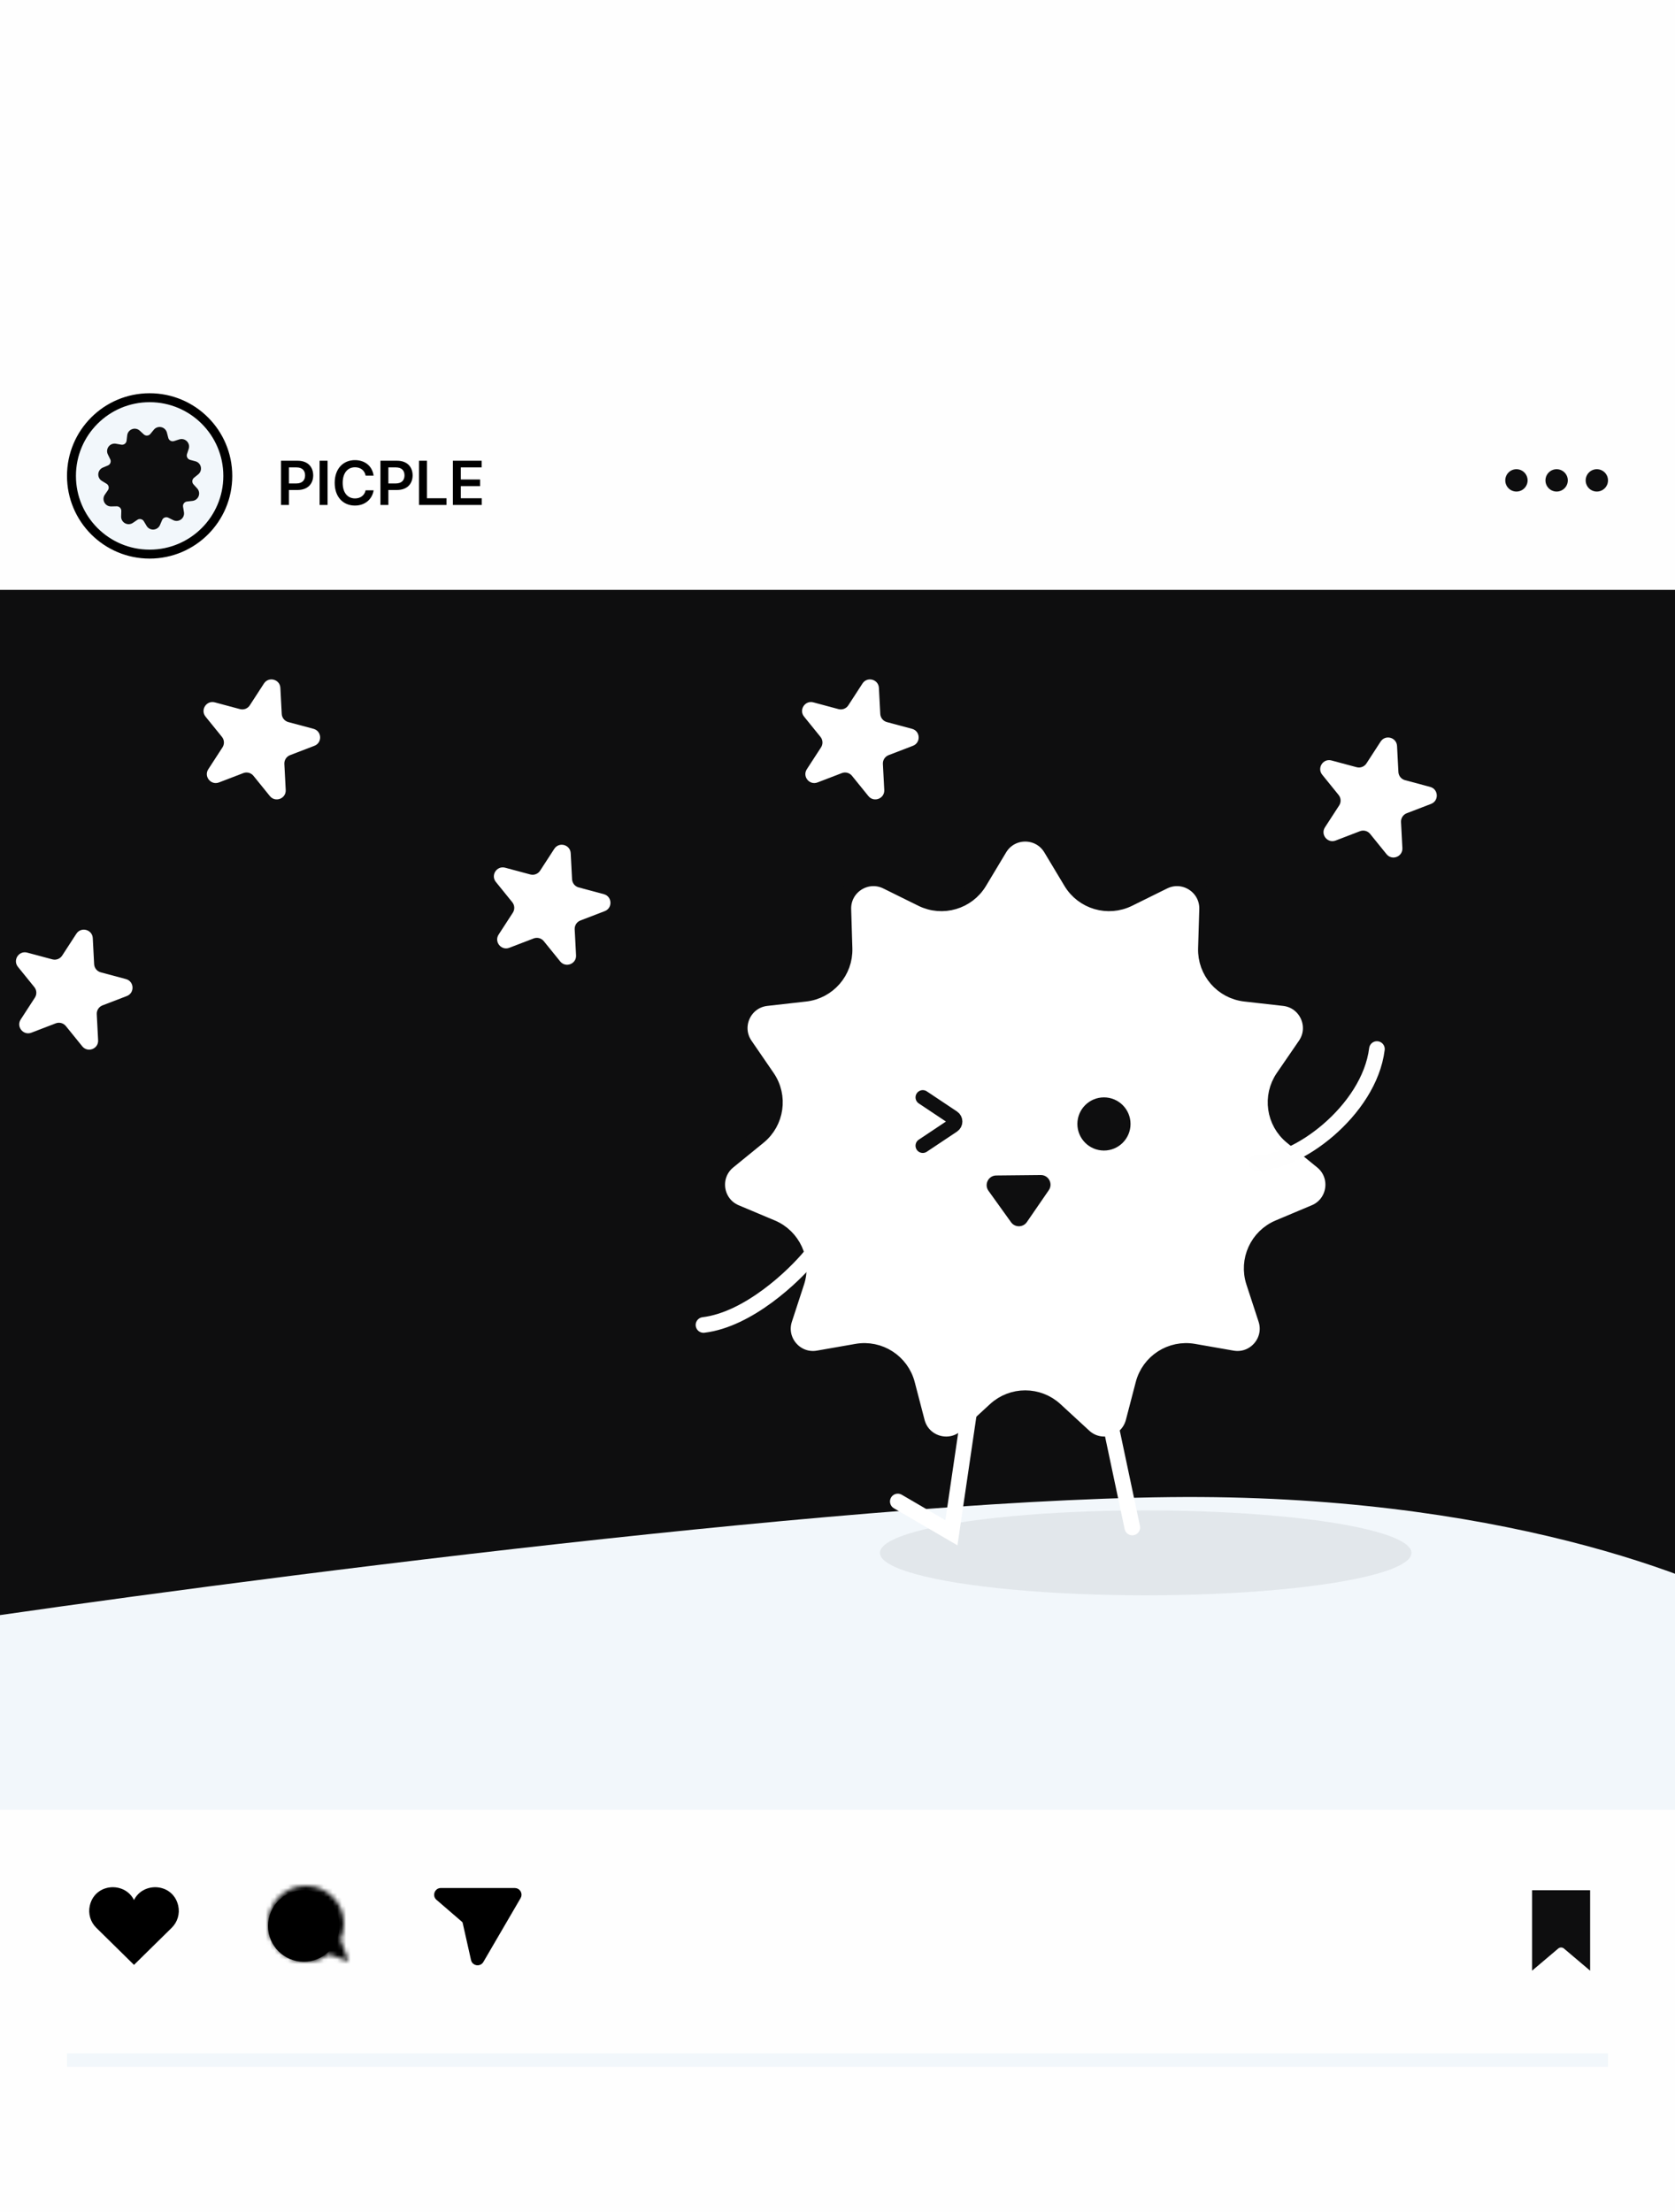 <svg width="375" height="495" viewBox="0 0 375 495" fill="none" xmlns="http://www.w3.org/2000/svg">
<rect width="375" height="495" fill="#FEFEFE"/>
<rect y="132" width="375" height="270" fill="#0E0E0F"/>
<path d="M268.784 335.006C198.216 334.606 50.708 353.837 -14.224 363.503L-20 405H387.322L399 363.503C384.998 354.171 339.353 335.406 268.784 335.006Z" fill="#F2F7FB"/>
<path d="M115.259 423H98.693C97.766 423 97.338 424.153 98.041 424.758L103.75 429.675C103.912 429.815 104.025 430.004 104.073 430.213L105.942 438.519C106.141 439.406 107.323 439.588 107.781 438.804L116.123 424.504C116.512 423.837 116.031 423 115.259 423Z" fill="black" stroke="black"/>
<circle cx="33.5" cy="106.5" r="17.5" fill="#F2F7FB" stroke="black" stroke-width="2"/>
<path d="M33.105 117.524L32.479 116.478C32.08 115.812 31.204 115.619 30.562 116.055L29.552 116.74C28.64 117.359 27.41 116.683 27.444 115.582L27.484 114.364C27.509 113.589 26.876 112.953 26.101 112.973L24.881 113.003C23.778 113.031 23.11 111.798 23.736 110.89L24.429 109.887C24.869 109.249 24.681 108.372 24.017 107.97L22.974 107.338C22.032 106.766 22.137 105.368 23.153 104.942L24.279 104.472C24.994 104.172 25.311 103.334 24.97 102.637L24.435 101.542C23.952 100.552 24.798 99.432 25.883 99.624L27.085 99.836C27.849 99.971 28.569 99.436 28.66 98.667L28.803 97.457C28.932 96.363 30.25 95.877 31.06 96.624L31.956 97.451C32.525 97.978 33.421 97.917 33.913 97.318L34.688 96.376C35.389 95.525 36.76 95.829 37.038 96.895L37.344 98.075C37.539 98.825 38.325 99.257 39.064 99.02L40.226 98.647C41.276 98.31 42.266 99.305 41.921 100.352L41.54 101.509C41.297 102.245 41.724 103.034 42.474 103.232L43.653 103.547C44.718 103.83 45.013 105.201 44.156 105.896L43.208 106.664C42.605 107.152 42.539 108.047 43.062 108.62L43.885 109.52C44.628 110.334 44.133 111.646 43.037 111.768L41.824 111.903C41.053 111.989 40.513 112.705 40.642 113.469L40.847 114.67C41.031 115.755 39.905 116.593 38.917 116.103L37.823 115.561C37.128 115.216 36.286 115.526 35.983 116.239L35.503 117.361C35.071 118.374 33.67 118.469 33.104 117.524H33.105Z" fill="#0E0E0F"/>
<path d="M34.267 118.509C33.677 118.509 33.133 118.203 32.826 117.691L32.2 116.645C32.055 116.403 31.823 116.236 31.545 116.175C31.269 116.114 30.988 116.168 30.754 116.326L29.744 117.011C29.218 117.368 28.546 117.4 27.988 117.093C27.431 116.787 27.098 116.203 27.119 115.568L27.157 114.349C27.167 114.067 27.062 113.801 26.863 113.6C26.663 113.4 26.402 113.295 26.114 113.301L24.894 113.331C24.255 113.349 23.676 113.01 23.373 112.452C23.071 111.894 23.107 111.222 23.468 110.7L24.16 109.696C24.321 109.463 24.377 109.183 24.317 108.906C24.257 108.629 24.091 108.397 23.85 108.25L22.806 107.618C22.265 107.289 21.957 106.69 22.005 106.058C22.053 105.425 22.445 104.879 23.032 104.634L24.158 104.163C24.419 104.055 24.617 103.848 24.718 103.584C24.817 103.319 24.804 103.034 24.681 102.781L24.146 101.686C23.867 101.116 23.932 100.446 24.314 99.939C24.697 99.432 25.324 99.186 25.95 99.296L27.151 99.508C27.429 99.557 27.708 99.491 27.935 99.322C28.162 99.154 28.305 98.906 28.338 98.625L28.482 97.415C28.556 96.784 28.973 96.256 29.569 96.036C30.166 95.816 30.826 95.947 31.293 96.378L32.189 97.205C32.397 97.397 32.668 97.493 32.949 97.473C33.232 97.453 33.487 97.323 33.666 97.105L34.441 96.163C34.845 95.673 35.482 95.454 36.103 95.591C36.724 95.727 37.209 96.195 37.368 96.809L37.674 97.989C37.746 98.262 37.921 98.489 38.169 98.625C38.418 98.761 38.703 98.788 38.972 98.702L40.134 98.329C40.739 98.135 41.393 98.294 41.842 98.744C42.291 99.195 42.445 99.85 42.247 100.453L41.866 101.61C41.777 101.879 41.803 102.163 41.938 102.412C42.073 102.661 42.297 102.838 42.571 102.911L43.751 103.225C44.365 103.388 44.83 103.876 44.962 104.496C45.095 105.117 44.871 105.751 44.378 106.152L43.431 106.919C43.212 107.097 43.079 107.35 43.058 107.633C43.037 107.915 43.13 108.185 43.321 108.393L44.144 109.293C44.572 109.763 44.698 110.423 44.474 111.017C44.25 111.611 43.717 112.023 43.086 112.093L41.873 112.228C41.591 112.26 41.343 112.401 41.172 112.626C41.002 112.851 40.934 113.13 40.981 113.408L41.185 114.609C41.291 115.235 41.04 115.859 40.531 116.238C40.021 116.617 39.349 116.677 38.78 116.395L37.686 115.853C37.433 115.727 37.148 115.712 36.882 115.81C36.617 115.908 36.41 116.106 36.298 116.366L35.819 117.487C35.569 118.072 35.021 118.461 34.387 118.504C34.348 118.506 34.309 118.508 34.27 118.508L34.267 118.509ZM33.395 117.352C33.596 117.687 33.947 117.871 34.338 117.844C34.728 117.817 35.052 117.586 35.204 117.229L35.684 116.107C35.867 115.678 36.209 115.352 36.648 115.19C37.087 115.028 37.559 115.053 37.978 115.261L39.072 115.804C39.422 115.977 39.818 115.941 40.131 115.708C40.444 115.475 40.593 115.106 40.528 114.722L40.324 113.521C40.245 113.061 40.357 112.602 40.638 112.228C40.92 111.856 41.331 111.621 41.796 111.571L43.009 111.436C43.398 111.393 43.711 111.149 43.849 110.783C43.987 110.419 43.911 110.028 43.648 109.74L42.825 108.84C42.511 108.495 42.356 108.049 42.392 107.583C42.426 107.118 42.645 106.699 43.009 106.405L43.956 105.637C44.259 105.392 44.392 105.017 44.311 104.635C44.23 104.254 43.955 103.966 43.577 103.865L42.397 103.551C41.946 103.43 41.574 103.139 41.351 102.728C41.128 102.317 41.086 101.846 41.231 101.403L41.612 100.246C41.734 99.875 41.643 99.489 41.368 99.212C41.093 98.935 40.706 98.841 40.334 98.96L39.173 99.333C38.728 99.476 38.257 99.431 37.847 99.206C37.437 98.98 37.148 98.608 37.029 98.156L36.723 96.976C36.625 96.598 36.339 96.322 35.957 96.239C35.575 96.154 35.199 96.284 34.951 96.585L34.176 97.526C33.879 97.887 33.458 98.103 32.992 98.135C32.523 98.166 32.079 98.009 31.736 97.692L30.84 96.865C30.554 96.6 30.163 96.523 29.797 96.658C29.431 96.793 29.184 97.105 29.139 97.493L28.995 98.703C28.941 99.167 28.703 99.576 28.329 99.854C27.954 100.132 27.493 100.241 27.034 100.16L25.833 99.948C25.449 99.88 25.078 100.026 24.843 100.338C24.608 100.649 24.569 101.044 24.74 101.396L25.275 102.49C25.48 102.911 25.502 103.381 25.338 103.819C25.173 104.256 24.844 104.596 24.413 104.776L23.287 105.246C22.927 105.398 22.694 105.72 22.665 106.108C22.635 106.498 22.817 106.85 23.152 107.053L24.195 107.686C24.594 107.928 24.869 108.313 24.966 108.77C25.064 109.226 24.971 109.69 24.706 110.074L24.013 111.078C23.791 111.399 23.77 111.796 23.956 112.138C24.142 112.482 24.482 112.679 24.877 112.67L26.097 112.639C26.56 112.626 27.003 112.804 27.332 113.135C27.662 113.467 27.835 113.905 27.82 114.372L27.781 115.59C27.769 115.98 27.966 116.326 28.308 116.513C28.65 116.701 29.047 116.682 29.371 116.464L30.381 115.778C30.767 115.516 31.232 115.427 31.689 115.528C32.145 115.629 32.529 115.904 32.769 116.306L33.395 117.352Z" fill="#0E0E0F"/>
<path d="M34.025 105.489L28.338 107.011C28.054 107.086 28.014 107.471 28.276 107.604L31.862 109.436C32.011 109.512 32.191 109.462 32.28 109.321L34.381 105.967C34.535 105.721 34.308 105.413 34.027 105.489H34.025Z" fill="#0E0E0F"/>
<path d="M32.011 109.806C31.91 109.806 31.808 109.782 31.712 109.733L28.126 107.901C27.885 107.777 27.747 107.523 27.774 107.253C27.804 106.982 27.991 106.762 28.254 106.692L33.941 105.17C34.201 105.101 34.473 105.195 34.634 105.413C34.794 105.629 34.805 105.916 34.662 106.146L32.561 109.499C32.437 109.697 32.227 109.807 32.01 109.807L32.011 109.806ZM28.454 107.324L32.005 109.138L34.084 105.817L28.454 107.324ZM34.112 105.809C34.112 105.809 34.112 105.809 34.114 105.809L34.026 105.489L34.112 105.809Z" fill="#0E0E0F"/>
<path d="M39.44 104.043L33.753 105.565C33.469 105.64 33.429 106.025 33.69 106.158L37.276 107.99C37.425 108.066 37.606 108.016 37.695 107.875L39.796 104.521C39.95 104.275 39.723 103.967 39.441 104.043H39.44Z" fill="#0E0E0F"/>
<path d="M37.43 108.36C37.329 108.36 37.227 108.336 37.132 108.287L33.545 106.455C33.304 106.332 33.166 106.077 33.194 105.807C33.223 105.537 33.41 105.317 33.673 105.246L39.36 103.724C39.62 103.654 39.892 103.75 40.053 103.967C40.213 104.183 40.224 104.471 40.081 104.7L37.98 108.054C37.856 108.251 37.646 108.361 37.429 108.361L37.43 108.36ZM33.873 105.879L37.423 107.692L39.503 104.371L33.873 105.879ZM39.531 104.363C39.531 104.363 39.531 104.363 39.532 104.363L39.445 104.044L39.531 104.363Z" fill="#0E0E0F"/>
<path d="M32.225 111.418C30.992 111.418 30.328 110.907 30.295 110.881C30.152 110.767 30.128 110.559 30.241 110.415C30.353 110.272 30.562 110.248 30.705 110.36C30.741 110.388 31.515 110.958 33.012 110.679C33.192 110.646 33.365 110.764 33.399 110.944C33.433 111.125 33.314 111.297 33.134 111.331C32.803 111.394 32.499 111.419 32.225 111.419V111.418Z" fill="#0E0E0F"/>
<path d="M62.916 113V103.102H66.635C68.904 103.102 70.114 104.482 70.121 106.383C70.114 108.276 68.891 109.65 66.607 109.65H64.693V113H62.916ZM64.693 108.188H66.361C67.701 108.181 68.303 107.429 68.303 106.383C68.303 105.323 67.701 104.592 66.361 104.592H64.693V108.188ZM73.334 103.102V113H71.557V103.102H73.334ZM81.852 106.438C81.64 105.248 80.689 104.564 79.486 104.564C77.866 104.564 76.718 105.809 76.725 108.051C76.718 110.327 77.873 111.537 79.486 111.537C80.662 111.537 81.612 110.881 81.852 109.719H83.643C83.369 111.619 81.804 113.137 79.459 113.137C76.848 113.137 74.927 111.243 74.934 108.051C74.927 104.852 76.868 102.965 79.459 102.965C81.647 102.965 83.335 104.236 83.643 106.438H81.852ZM85.174 113V103.102H88.893C91.162 103.102 92.372 104.482 92.379 106.383C92.372 108.276 91.148 109.65 88.865 109.65H86.951V113H85.174ZM86.951 108.188H88.619C89.959 108.181 90.561 107.429 90.561 106.383C90.561 105.323 89.959 104.592 88.619 104.592H86.951V108.188ZM93.814 113V103.102H95.592V111.496H99.967V113H93.814ZM101.389 113V103.102H107.828V104.592H103.166V107.299H107.486V108.789H103.166V111.496H107.855V113H101.389Z" fill="black"/>
<ellipse cx="256.5" cy="347.5" rx="59.5" ry="9.5" fill="#E2E7EB"/>
<path d="M223.826 189.892C226.411 185.589 232.648 185.589 235.232 189.892L239.74 197.397C242.414 201.849 248.057 203.506 252.714 201.206L260.563 197.329C265.064 195.107 270.311 198.479 270.159 203.496L269.895 212.247C269.737 217.439 273.588 221.883 278.749 222.466L287.448 223.449C292.436 224.012 295.027 229.686 292.187 233.825L287.232 241.042C284.293 245.324 285.13 251.145 289.156 254.426L295.943 259.956C299.835 263.127 298.948 269.301 294.32 271.246L286.25 274.64C281.462 276.653 279.019 282.003 280.633 286.94L283.354 295.261C284.913 300.032 280.829 304.746 275.884 303.881L267.26 302.373C262.143 301.479 257.196 304.658 255.885 309.684L253.674 318.155C252.406 323.012 246.422 324.769 242.729 321.368L236.29 315.437C232.47 311.918 226.589 311.918 222.769 315.437L216.329 321.368C212.637 324.769 206.652 323.012 205.385 318.155L203.175 309.684C201.863 304.658 196.915 301.479 191.799 302.373L183.176 303.881C178.231 304.746 174.146 300.032 175.706 295.261L178.426 286.94C180.04 282.003 177.596 276.653 172.809 274.64L164.739 271.246C160.112 269.301 159.224 263.127 163.115 259.956L169.902 254.426C173.929 251.145 174.766 245.325 171.827 241.042L166.873 233.825C164.032 229.686 166.623 224.012 171.611 223.449L180.311 222.466C185.472 221.883 189.322 217.439 189.165 212.247L188.899 203.496C188.747 198.479 193.994 195.107 198.495 197.329L206.345 201.206C211.002 203.506 216.644 201.849 219.318 197.397L223.826 189.892Z" fill="white" stroke="#0E0E0F" stroke-width="3.326"/>
<path d="M206.592 245.57L213.354 250.078C213.996 250.506 213.996 251.45 213.354 251.878L206.592 256.386" stroke="#0E0E0F" stroke-width="3.245" stroke-linecap="round"/>
<circle cx="247.153" cy="251.519" r="5.949" fill="#0E0E0F"/>
<path d="M229.894 273.477C229.045 274.711 227.229 274.73 226.355 273.513L221.299 266.474C220.277 265.05 221.283 263.066 223.035 263.048L233.003 262.948C234.755 262.93 235.8 264.894 234.807 266.337L229.894 273.477Z" fill="#0E0E0F"/>
<path d="M218 309.001L213.001 343.001L201.001 336.001" stroke="white" stroke-width="3.5" stroke-linecap="round"/>
<path d="M247.5 313.501L253.5 341.821" stroke="white" stroke-width="3.5" stroke-linecap="round"/>
<path d="M281.225 260.173C290.058 260.714 306.535 248.599 308.266 234.755" stroke="#FEFEFE" stroke-width="3.5" stroke-linecap="round"/>
<circle cx="339.5" cy="107.5" r="2.5" fill="#0E0E0F"/>
<circle cx="348.5" cy="107.5" r="2.5" fill="#0E0E0F"/>
<circle cx="357.5" cy="107.5" r="2.5" fill="#0E0E0F"/>
<path d="M309.095 165.95C310.151 164.326 312.669 165 312.77 166.935L313.075 172.76C313.12 173.625 313.718 174.363 314.555 174.587L320.189 176.096C322.06 176.598 322.196 179.201 320.388 179.895L314.943 181.986C314.134 182.296 313.617 183.092 313.662 183.957L313.967 189.782C314.069 191.717 311.635 192.651 310.416 191.145L306.745 186.613C306.2 185.939 305.283 185.694 304.474 186.004L299.029 188.094C297.22 188.789 295.58 186.763 296.635 185.138L299.812 180.246C300.283 179.52 300.234 178.572 299.688 177.898L296.018 173.366C294.799 171.86 296.218 169.674 298.09 170.175L303.724 171.685C304.561 171.909 305.447 171.569 305.919 170.842L309.095 165.95Z" fill="white"/>
<path d="M59.095 152.95C60.151 151.326 62.669 152 62.77 153.935L63.075 159.76C63.12 160.625 63.718 161.363 64.555 161.587L70.189 163.096C72.06 163.598 72.197 166.201 70.388 166.895L64.942 168.986C64.134 169.296 63.617 170.092 63.662 170.957L63.967 176.782C64.069 178.717 61.635 179.651 60.416 178.145L56.745 173.613C56.2 172.939 55.283 172.694 54.474 173.004L49.029 175.094C47.22 175.789 45.58 173.763 46.635 172.138L49.812 167.246C50.283 166.52 50.234 165.572 49.688 164.898L46.018 160.366C44.799 158.86 46.218 156.674 48.09 157.175L53.724 158.685C54.561 158.909 55.447 158.569 55.919 157.842L59.095 152.95Z" fill="white"/>
<path d="M17.095 208.95C18.151 207.326 20.669 208 20.77 209.935L21.075 215.76C21.12 216.625 21.718 217.363 22.555 217.587L28.189 219.096C30.06 219.598 30.197 222.201 28.388 222.895L22.942 224.986C22.134 225.296 21.617 226.092 21.662 226.957L21.967 232.782C22.069 234.717 19.635 235.651 18.416 234.145L14.745 229.613C14.2 228.939 13.283 228.694 12.474 229.004L7.029 231.094C5.22 231.789 3.58 229.763 4.635 228.138L7.812 223.246C8.283 222.52 8.234 221.572 7.688 220.898L4.018 216.366C2.799 214.86 4.218 212.674 6.09 213.175L11.724 214.685C12.561 214.909 13.447 214.569 13.919 213.842L17.095 208.95Z" fill="white"/>
<path d="M124.095 189.95C125.151 188.326 127.669 189 127.77 190.935L128.075 196.76C128.12 197.625 128.718 198.363 129.555 198.587L135.189 200.096C137.06 200.598 137.196 203.201 135.388 203.895L129.943 205.986C129.134 206.296 128.617 207.092 128.662 207.957L128.967 213.782C129.069 215.717 126.635 216.651 125.416 215.145L121.745 210.613C121.2 209.939 120.283 209.694 119.474 210.004L114.029 212.094C112.22 212.789 110.58 210.763 111.635 209.138L114.812 204.246C115.283 203.52 115.234 202.572 114.688 201.898L111.018 197.366C109.799 195.86 111.218 193.674 113.09 194.175L118.724 195.685C119.561 195.909 120.447 195.569 120.919 194.842L124.095 189.95Z" fill="white"/>
<path d="M193.095 152.95C194.151 151.326 196.669 152 196.77 153.935L197.075 159.76C197.12 160.625 197.718 161.363 198.555 161.587L204.189 163.096C206.06 163.598 206.196 166.201 204.388 166.895L198.943 168.986C198.134 169.296 197.617 170.092 197.662 170.957L197.967 176.782C198.069 178.717 195.635 179.651 194.416 178.145L190.745 173.613C190.2 172.939 189.283 172.694 188.474 173.004L183.029 175.094C181.22 175.789 179.58 173.763 180.635 172.138L183.812 167.246C184.283 166.52 184.234 165.572 183.688 164.898L180.018 160.366C178.799 158.86 180.218 156.674 182.09 157.175L187.724 158.685C188.561 158.909 189.447 158.569 189.919 157.842L193.095 152.95Z" fill="white"/>
<path d="M181.5 281C177.667 285.667 167.5 295.3 157.5 296.5" stroke="white" stroke-width="3.5" stroke-linecap="round"/>
<path d="M354.5 424.5V437.765L351.115 434.901L350.936 434.763C350.014 434.116 348.759 434.162 347.885 434.901L344.5 437.765V424.5H354.5Z" fill="#0E0E0F" stroke="#0E0E0F" stroke-width="3"/>
<path d="M21.901 431.034L30 439L38.099 431.034C39.281 429.872 39.777 428.179 39.412 426.562C38.239 421.372 30.739 421.661 30 426.929C29.261 421.661 21.761 421.372 20.588 426.562C20.223 428.179 20.719 429.872 21.901 431.034Z" fill="black" stroke="black"/>
<mask id="path-33-inside-1_4633_84067" fill="white">
<path d="M68.5 422C73.194 422 77 425.806 77 430.5C77 431.742 76.731 432.922 76.252 433.985L78.064 438.929L73.606 437.295C72.185 438.365 70.417 439 68.5 439C63.806 439 60 435.194 60 430.5C60 425.806 63.806 422 68.5 422Z"/>
</mask>
<path d="M76.252 433.985L73.516 432.754L73.014 433.869L73.435 435.018L76.252 433.985ZM78.064 438.929L77.031 441.745L83.107 443.973L80.88 437.896L78.064 438.929ZM73.606 437.295L74.639 434.478L73.106 433.916L71.802 434.898L73.606 437.295ZM68.5 422V425C71.538 425 74 427.462 74 430.5H77H80C80 424.149 74.851 419 68.5 419V422ZM77 430.5H74C74 431.305 73.826 432.065 73.516 432.754L76.252 433.985L78.987 435.217C79.635 433.778 80 432.18 80 430.5H77ZM76.252 433.985L73.435 435.018L75.247 439.961L78.064 438.929L80.88 437.896L79.069 432.953L76.252 433.985ZM78.064 438.929L79.096 436.112L74.639 434.478L73.606 437.295L72.574 440.112L77.031 441.745L78.064 438.929ZM73.606 437.295L71.802 434.898C70.882 435.591 69.743 436 68.5 436V439V442C71.09 442 73.487 441.139 75.411 439.692L73.606 437.295ZM68.5 439V436C65.462 436 63 433.538 63 430.5H60H57C57 436.851 62.149 442 68.5 442V439ZM60 430.5H63C63 427.462 65.462 425 68.5 425V422V419C62.149 419 57 424.149 57 430.5H60Z" fill="black" mask="url(#path-33-inside-1_4633_84067)"/>
<circle cx="68" cy="431" r="8" fill="black"/>
<path d="M15 461H360" stroke="#F2F7FB" stroke-width="3"/>
</svg>
